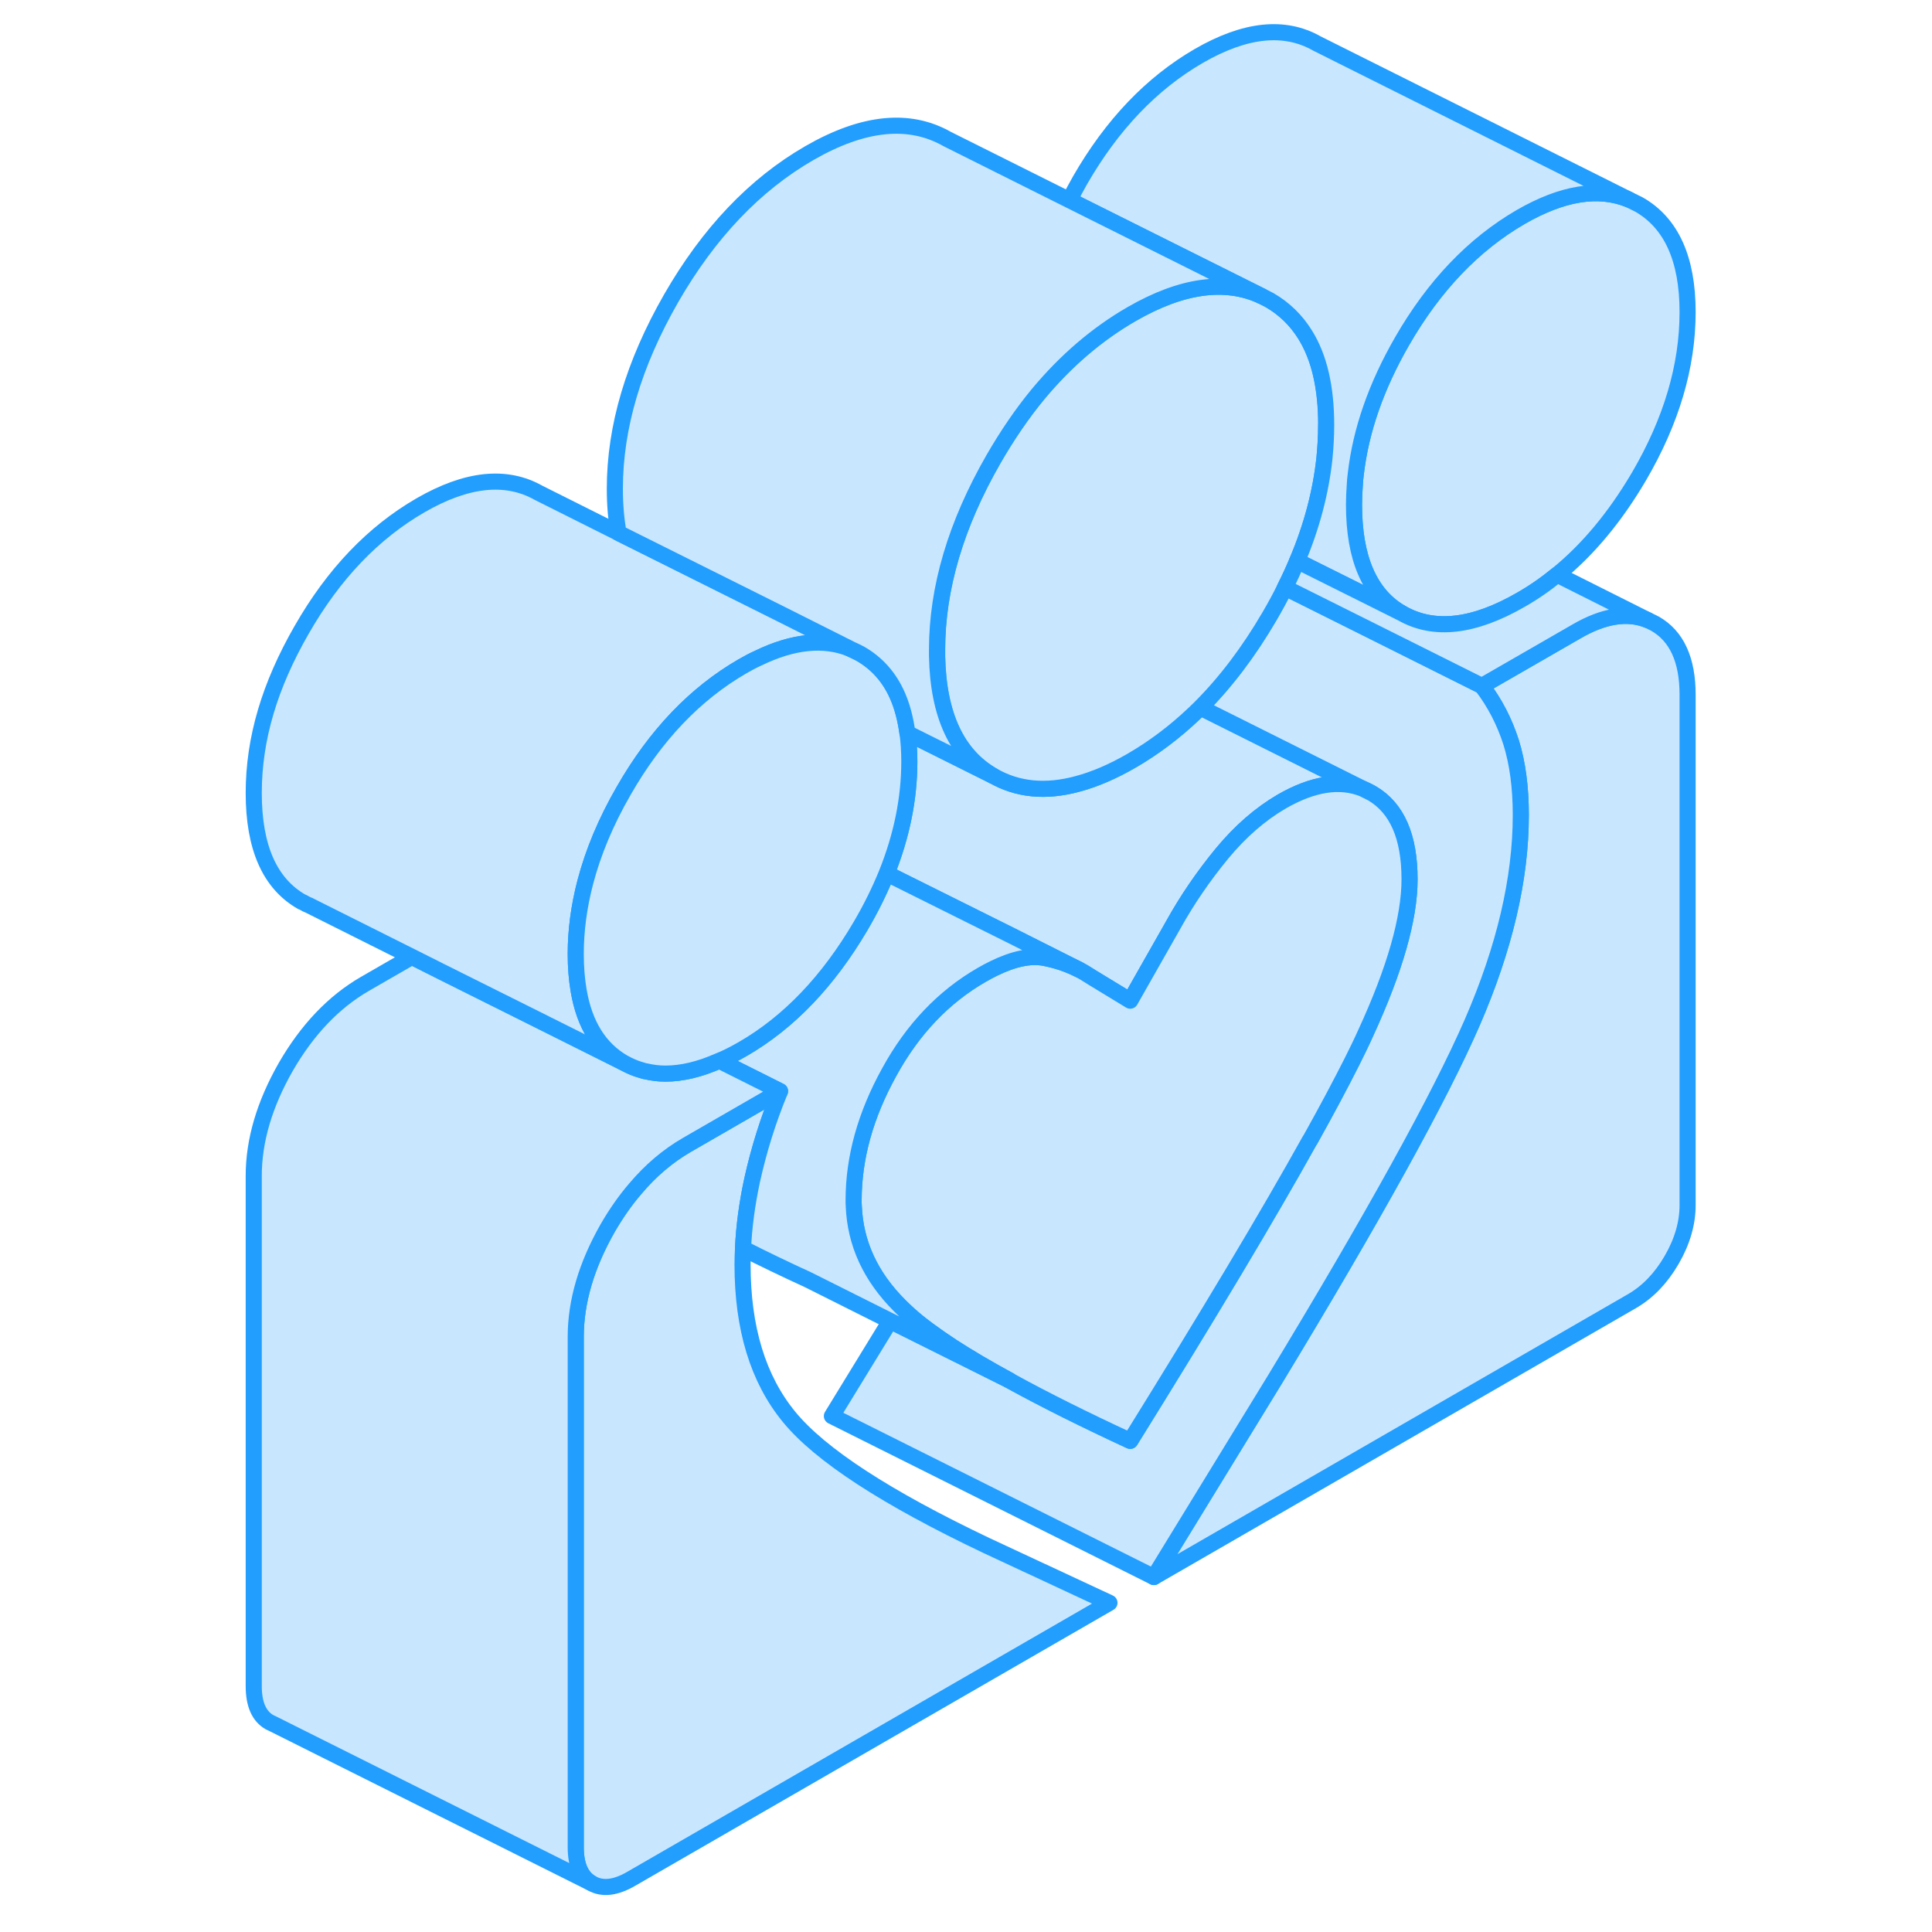 <svg width="48" height="48" viewBox="0 0 94 120" fill="#c8e7ff" xmlns="http://www.w3.org/2000/svg" stroke-width="1px" stroke-linecap="round" stroke-linejoin="round"><path d="M71.82 49.064C71.77 49.044 71.71 49.014 71.66 48.994L71.82 49.074L72.22 49.274C72.09 49.194 71.96 49.124 71.82 49.064Z" stroke="#229EFF" stroke-linejoin="round"/><path d="M91.82 43.154V74.854C91.82 75.974 91.49 77.114 90.83 78.254C90.17 79.394 89.35 80.244 88.37 80.814L58.67 97.954L66.18 85.694C72.34 75.534 76.42 68.144 78.44 63.514C80.45 58.884 81.46 54.584 81.46 50.624C81.46 48.904 81.26 47.404 80.86 46.114C80.45 44.834 79.85 43.664 79.04 42.604L84.91 39.224C86.61 38.234 88.1 38.004 89.36 38.524L89.79 38.734C91.14 39.504 91.82 40.974 91.82 43.154Z" stroke="#229EFF" stroke-linejoin="round"/><path d="M55.91 99.554L26.21 116.694C25.23 117.264 24.41 117.354 23.75 116.974C23.09 116.604 22.76 115.854 22.76 114.724V83.034C22.76 80.854 23.42 78.604 24.74 76.284C25.26 75.384 25.83 74.564 26.45 73.844C27.4 72.714 28.47 71.804 29.66 71.114L35.45 67.774C34.7 69.594 34.13 71.434 33.72 73.284C33.4 74.764 33.21 76.184 33.15 77.544C33.13 77.874 33.12 78.204 33.12 78.534C33.12 82.494 34.08 85.654 36.01 88.004C37.94 90.364 42.04 93.034 48.31 96.014L55.91 99.554Z" stroke="#229EFF" stroke-linejoin="round"/><path d="M91.82 19.384C91.82 22.754 90.81 26.154 88.8 29.594C87.33 32.094 85.64 34.134 83.72 35.694C83 36.284 82.25 36.804 81.46 37.254C78.53 38.944 76.07 39.224 74.08 38.094C73.07 37.524 72.32 36.664 71.82 35.504C71.34 34.394 71.1 33.014 71.1 31.344C71.1 30.934 71.12 30.524 71.15 30.114C71.16 29.884 71.18 29.664 71.21 29.444C71.52 26.744 72.47 24.004 74.08 21.204C76.07 17.744 78.53 15.174 81.46 13.474C84.05 11.984 86.28 11.624 88.17 12.394L88.8 12.704C90.81 13.854 91.82 16.084 91.82 19.384Z" stroke="#229EFF" stroke-linejoin="round"/><path d="M71.66 48.994L71.82 49.074C71.77 49.044 71.71 49.014 71.66 48.994Z" stroke="#229EFF" stroke-linejoin="round"/><path d="M71.66 48.994C70.23 48.414 68.54 48.674 66.61 49.784C65.29 50.554 64.05 51.624 62.9 53.014C61.75 54.414 60.74 55.884 59.88 57.434L57.2 62.154L54.85 60.724L54.61 60.574C54.43 60.454 54.24 60.344 54.05 60.244L53.99 60.214L49.84 58.124L42.07 54.254C43.01 51.914 43.48 49.594 43.48 47.294C43.48 46.664 43.44 46.084 43.37 45.534L48.7 48.194C50.21 49.054 51.95 49.224 53.91 48.694C54.97 48.414 56.1 47.934 57.29 47.244C58.67 46.444 59.97 45.464 61.18 44.314C61.31 44.194 61.43 44.064 61.56 43.944L71.66 48.994Z" stroke="#229EFF" stroke-linejoin="round"/><path d="M81.46 50.624C81.46 54.584 80.45 58.884 78.44 63.514C76.42 68.144 72.34 75.534 66.18 85.694L58.67 97.954L38.67 87.954L42.29 82.044L45.84 83.814L49.73 85.754L49.83 85.814C51.89 86.944 54.35 88.174 57.2 89.494C62.04 81.704 65.77 75.474 68.36 70.814H68.37C69.42 68.934 70.28 67.314 70.97 65.944C71.27 65.344 71.56 64.754 71.82 64.174C73.64 60.224 74.55 57.034 74.55 54.614C74.55 51.974 73.78 50.194 72.22 49.274C72.09 49.194 71.96 49.124 71.82 49.064C71.77 49.044 71.71 49.014 71.66 48.994L61.56 43.944C63.13 42.374 64.56 40.484 65.84 38.294C66.19 37.694 66.52 37.094 66.81 36.494L71.82 38.994L79.04 42.604C79.85 43.664 80.45 44.834 80.86 46.114C81.26 47.404 81.46 48.904 81.46 50.624Z" stroke="#229EFF" stroke-linejoin="round"/><path d="M74.55 54.614C74.55 57.034 73.64 60.224 71.82 64.174C71.56 64.754 71.27 65.344 70.97 65.944C70.28 67.314 69.42 68.934 68.37 70.814H68.36C65.77 75.474 62.04 81.704 57.2 89.494C54.35 88.174 51.89 86.944 49.83 85.814L49.73 85.754C48.36 85.014 47.16 84.304 46.14 83.644C45.05 82.924 44.16 82.274 43.48 81.664C43.27 81.474 43.07 81.284 42.88 81.094C41.07 79.284 40.12 77.224 40.029 74.904C40.02 74.784 40.02 74.664 40.02 74.544C40.02 71.904 40.76 69.254 42.23 66.594C43.69 63.924 45.61 61.914 47.97 60.554C48.23 60.404 48.49 60.264 48.74 60.144C49.95 59.554 50.99 59.334 51.85 59.494C52.63 59.644 53.34 59.884 53.99 60.214L54.05 60.244C54.24 60.344 54.43 60.454 54.61 60.574L54.85 60.724L57.2 62.154L59.88 57.434C60.74 55.884 61.75 54.414 62.9 53.014C64.05 51.624 65.29 50.554 66.61 49.784C68.54 48.674 70.23 48.414 71.66 48.994L71.82 49.074L72.22 49.274C73.78 50.194 74.55 51.974 74.55 54.614Z" stroke="#229EFF" stroke-linejoin="round"/><path d="M69.37 26.394C69.37 27.094 69.33 27.794 69.26 28.494C69.03 30.594 68.47 32.714 67.57 34.844C67.34 35.394 67.09 35.944 66.81 36.494C66.52 37.094 66.19 37.694 65.84 38.294C64.56 40.484 63.13 42.374 61.56 43.944C61.43 44.064 61.31 44.194 61.18 44.314C59.97 45.464 58.67 46.444 57.29 47.244C56.1 47.934 54.97 48.414 53.91 48.694C51.95 49.224 50.21 49.054 48.7 48.194C46.45 46.914 45.28 44.434 45.21 40.744C45.21 40.614 45.21 40.484 45.21 40.354C45.21 36.524 46.38 32.584 48.71 28.524C49.57 27.034 50.49 25.684 51.48 24.484C53.21 22.404 55.15 20.744 57.3 19.504C60.41 17.714 63.1 17.344 65.36 18.384L65.85 18.634C66.77 19.164 67.51 19.884 68.07 20.784C68.95 22.194 69.38 24.064 69.38 26.394H69.37Z" stroke="#229EFF" stroke-linejoin="round"/><path d="M53.99 60.214C53.34 59.884 52.63 59.644 51.85 59.494C50.99 59.334 49.95 59.554 48.74 60.144C48.49 60.264 48.23 60.404 47.97 60.554C45.61 61.914 43.69 63.924 42.23 66.594C40.76 69.254 40.02 71.904 40.02 74.544C40.02 74.664 40.02 74.784 40.029 74.904C40.12 77.224 41.07 79.284 42.88 81.094C43.07 81.284 43.27 81.474 43.48 81.664C44.16 82.274 45.05 82.924 46.14 83.644C47.16 84.304 48.36 85.014 49.73 85.754L45.84 83.814L42.29 82.044L37.2 79.494C35.74 78.824 34.39 78.174 33.15 77.544C33.21 76.184 33.4 74.764 33.72 73.284C34.13 71.434 34.7 69.594 35.45 67.774L31.68 65.884C32.15 65.694 32.63 65.444 33.12 65.164C36 63.504 38.44 60.944 40.46 57.504C41.1 56.414 41.63 55.334 42.07 54.254L49.84 58.124L53.99 60.214Z" stroke="#229EFF" stroke-linejoin="round"/><path d="M88.17 12.394C86.28 11.624 84.05 11.984 81.46 13.474C78.53 15.174 76.07 17.744 74.08 21.204C72.47 24.004 71.52 26.744 71.21 29.444C71.18 29.664 71.16 29.884 71.15 30.104C71.12 30.524 71.1 30.934 71.1 31.344C71.1 33.014 71.34 34.394 71.82 35.504C72.32 36.664 73.07 37.524 74.08 38.094L71.82 36.964L67.57 34.844C68.47 32.714 69.03 30.594 69.26 28.494C69.33 27.794 69.37 27.094 69.37 26.394C69.37 24.064 68.94 22.194 68.06 20.784C67.5 19.884 66.76 19.164 65.84 18.634L65.35 18.384L53.42 12.424C53.63 12.024 53.85 11.614 54.08 11.204C56.07 7.744 58.53 5.174 61.46 3.474C64.34 1.814 66.78 1.554 68.8 2.704L88.17 12.394Z" stroke="#229EFF" stroke-linejoin="round"/><path d="M89.36 38.524C88.1 38.004 86.61 38.234 84.91 39.224L79.04 42.604L71.82 38.994L66.81 36.494C67.09 35.944 67.34 35.394 67.57 34.844L71.82 36.964L74.08 38.094C76.07 39.224 78.53 38.944 81.46 37.254C82.25 36.804 83 36.284 83.72 35.694L89.36 38.524Z" stroke="#229EFF" stroke-linejoin="round"/><path d="M35.45 67.774L29.66 71.114C28.47 71.804 27.4 72.714 26.45 73.844C25.83 74.564 25.26 75.384 24.74 76.284C23.42 78.604 22.76 80.854 22.76 83.034V114.724C22.76 115.854 23.09 116.604 23.75 116.974L3.96 107.074L3.75 106.974C3.09 106.604 2.76 105.854 2.76 104.724V73.034C2.76 70.854 3.42 68.604 4.74 66.284C6.07 63.974 7.71 62.244 9.66 61.114L12.42 59.524H12.43L12.59 59.434L14.5 60.394L20.09 63.184L25.73 66.004L26.02 66.154C26.02 66.154 26.03 66.164 26.04 66.164C26.18 66.234 26.33 66.294 26.48 66.354C26.54 66.374 26.6 66.394 26.66 66.414C26.74 66.434 26.82 66.464 26.89 66.484C26.97 66.514 27.05 66.534 27.13 66.544C27.52 66.634 27.92 66.684 28.34 66.684C28.85 66.684 29.39 66.614 29.94 66.484C30.22 66.414 30.5 66.334 30.79 66.234C31.08 66.134 31.37 66.014 31.67 65.884H31.68L35.45 67.774Z" stroke="#229EFF" stroke-linejoin="round"/><path d="M39.83 40.304C38.18 39.634 36.26 39.824 34.08 40.884C33.77 41.024 33.45 41.194 33.12 41.384C30.18 43.084 27.72 45.654 25.74 49.114C24.63 51.034 23.84 52.934 23.35 54.804C22.96 56.304 22.76 57.784 22.76 59.254C22.76 60.074 22.82 60.824 22.94 61.514C23.3 63.654 24.24 65.144 25.73 66.004L20.09 63.184L14.5 60.394L12.59 59.434L6.18 56.224L6.13 56.204L6.02 56.154L5.84 56.054L5.75 56.014H5.74C3.75 54.874 2.76 52.624 2.76 49.254C2.76 45.884 3.75 42.574 5.74 39.114C7.72 35.654 10.18 33.084 13.12 31.384C16 29.724 18.44 29.474 20.46 30.614L25.43 33.104L35.51 38.134L39.83 40.304Z" stroke="#229EFF" stroke-linejoin="round"/><path d="M43.48 47.294C43.48 49.594 43.01 51.914 42.07 54.254C41.63 55.334 41.1 56.414 40.46 57.504C38.44 60.944 36 63.504 33.12 65.164C32.63 65.444 32.15 65.694 31.68 65.884H31.67C31.37 66.014 31.08 66.134 30.79 66.234C30.5 66.334 30.22 66.414 29.94 66.484C29.39 66.614 28.85 66.684 28.34 66.684C27.92 66.684 27.52 66.634 27.13 66.544C27.05 66.534 26.97 66.514 26.89 66.484C26.82 66.464 26.74 66.434 26.66 66.414C26.6 66.394 26.54 66.374 26.48 66.354C26.33 66.294 26.18 66.234 26.04 66.164C26.03 66.164 26.03 66.154 26.02 66.154L25.73 66.004C24.24 65.144 23.3 63.654 22.94 61.524C22.82 60.824 22.76 60.074 22.76 59.254C22.76 57.784 22.96 56.304 23.35 54.804C23.84 52.934 24.63 51.034 25.74 49.114C27.72 45.654 30.18 43.084 33.12 41.384C33.45 41.194 33.77 41.024 34.08 40.884C36.26 39.824 38.18 39.634 39.83 40.304L39.91 40.344C40.09 40.424 40.28 40.514 40.46 40.614C41.48 41.204 42.25 42.064 42.75 43.204C43.05 43.884 43.25 44.654 43.37 45.524C43.44 46.084 43.48 46.664 43.48 47.294Z" stroke="#229EFF" stroke-linejoin="round"/><path d="M65.349 18.384C63.089 17.344 60.399 17.714 57.289 19.504C55.139 20.744 53.2 22.404 51.469 24.484C50.48 25.684 49.559 27.034 48.7 28.524C46.37 32.584 45.2 36.524 45.2 40.354C45.2 40.484 45.2 40.614 45.2 40.744C45.27 44.434 46.44 46.914 48.69 48.194L43.359 45.534C43.239 44.654 43.039 43.884 42.739 43.204C42.239 42.064 41.469 41.204 40.45 40.614C40.27 40.514 40.079 40.424 39.899 40.344L39.819 40.304L35.499 38.134L25.419 33.104C25.269 32.274 25.189 31.354 25.189 30.354C25.189 26.524 26.36 22.584 28.689 18.524C31.02 14.474 33.879 11.464 37.279 9.504C40.619 7.584 43.469 7.294 45.829 8.634L53.409 12.424L65.339 18.384H65.349Z" stroke="#229EFF" stroke-linejoin="round"/></svg>